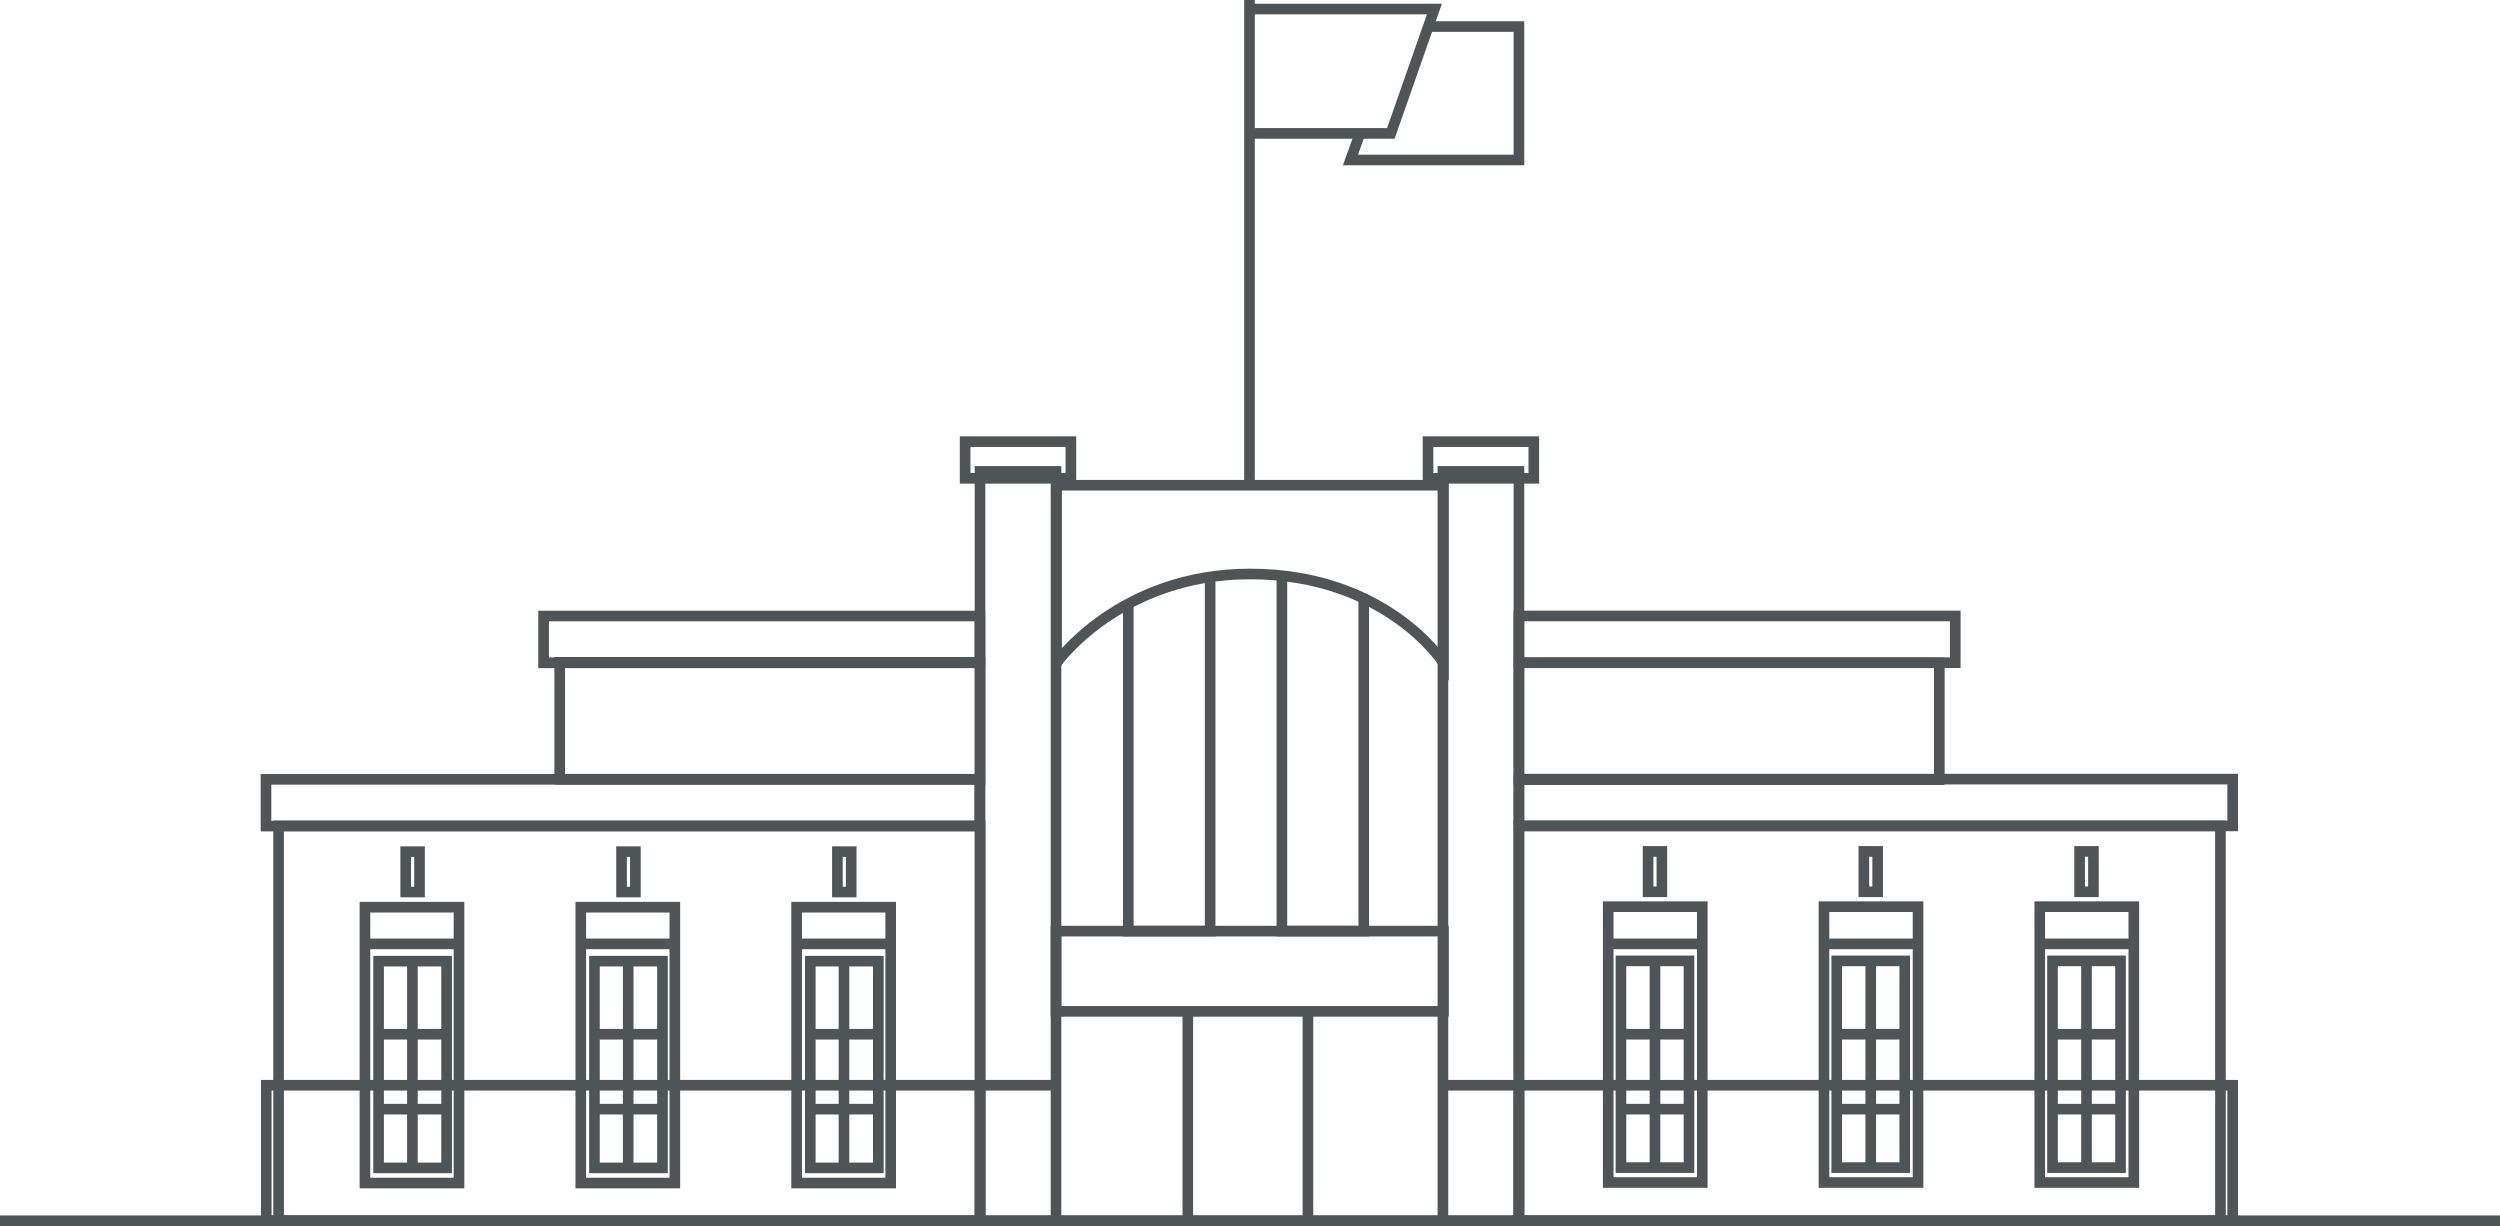<?xml version="1.0" encoding="utf-8"?>
<!-- Generator: Adobe Illustrator 21.0.0, SVG Export Plug-In . SVG Version: 6.00 Build 0)  -->
<svg version="1.1" id="Layer_1" xmlns="http://www.w3.org/2000/svg" xmlns:xlink="http://www.w3.org/1999/xlink" x="0px" y="0px"
	 viewBox="0 0 470.4 230.7" style="enable-background:new 0 0 470.4 230.7;" xml:space="preserve">
<style type="text/css">
	.st0{opacity:0.86;}
	.st1{fill:none;stroke:#333A3B;stroke-width:2;stroke-miterlimit:10;}
	.st2{opacity:0.89;}
	.st3{opacity:0.64;fill:#F07258;}
	.st4{opacity:0.64;fill:#98B0E0;}
	.st5{opacity:0.64;fill:#F0C658;}
	.st6{opacity:0.64;fill:#F0A997;}
	.st7{opacity:0.64;fill:#DEB9C9;}
	.st8{opacity:0.64;fill:#F0BF7F;}
	.st9{opacity:0.64;fill:#AEDC5C;}
	.st10{opacity:0.64;fill:#A4A1C2;}
	.st11{opacity:0.26;}
	.st12{fill:none;stroke:#333A3B;stroke-miterlimit:10;}
</style>
<g class="st0">
	<polyline class="st1" points="227.7,108.5 227.7,175.2 212.3,175.2 212.3,113.5 	"/>
	<polyline class="st1" points="241.2,108.5 241.2,175.2 256.6,175.2 256.6,112.6 	"/>
	<g>
		<rect x="184.4" y="88.7" class="st1" width="14.3" height="141"/>
		<rect x="181.6" y="83.1" class="st1" width="19.9" height="6.9"/>
		<line class="st1" x1="184.4" y1="204.2" x2="198.7" y2="204.2"/>
	</g>
	<g>
		<rect x="271.5" y="88.7" class="st1" width="14.3" height="141"/>
		<rect x="268.7" y="83.1" class="st1" width="19.9" height="6.9"/>
		<line class="st1" x1="271.5" y1="204.2" x2="285.8" y2="204.2"/>
	</g>
	<path class="st1" d="M198.7,91.3h72.9v33.4c0,0-10.7-16.7-36.4-16.7c-24.5,0-36.4,16.7-36.4,16.7V91.3z"/>
	<rect x="198.7" y="175.2" class="st1" width="72.9" height="15.1"/>
	<line class="st1" x1="198.7" y1="229.7" x2="271.5" y2="229.7"/>
	<line class="st1" x1="223.5" y1="229.7" x2="223.5" y2="190.3"/>
	<line class="st1" x1="246.1" y1="229.7" x2="246.1" y2="190.3"/>
	<g>
		<rect x="285.8" y="115.9" class="st1" width="82.1" height="8.8"/>
		<rect x="285.8" y="124.7" class="st1" width="79.1" height="22"/>
		<rect x="285.8" y="146.6" class="st1" width="134.3" height="8.8"/>
		<rect x="285.8" y="155.4" class="st1" width="132" height="74.3"/>
		<rect x="285.8" y="204.2" class="st1" width="134.3" height="25.5"/>
		<g>
			<rect x="302.6" y="170.6" class="st1" width="17.7" height="51.9"/>
			<line class="st1" x1="302.6" y1="177.6" x2="320.4" y2="177.6"/>
			<rect x="305" y="180.8" class="st1" width="12.8" height="38.9"/>
			<line class="st1" x1="311.4" y1="180.8" x2="311.4" y2="219.7"/>
			<line class="st1" x1="317.8" y1="194.6" x2="305" y2="194.6"/>
			<line class="st1" x1="317.8" y1="208.7" x2="305" y2="208.7"/>
			<rect x="310.1" y="160.2" class="st1" width="2.6" height="7.6"/>
		</g>
		<g>
			<rect x="343.2" y="170.6" class="st1" width="17.7" height="51.9"/>
			<line class="st1" x1="343.2" y1="177.6" x2="361" y2="177.6"/>
			<rect x="345.6" y="180.8" class="st1" width="12.8" height="38.9"/>
			<line class="st1" x1="352" y1="180.8" x2="352" y2="219.7"/>
			<line class="st1" x1="358.4" y1="194.6" x2="345.6" y2="194.6"/>
			<line class="st1" x1="358.4" y1="208.7" x2="345.6" y2="208.7"/>
			<rect x="350.7" y="160.2" class="st1" width="2.6" height="7.6"/>
		</g>
		<g>
			<rect x="383.8" y="170.6" class="st1" width="17.7" height="51.9"/>
			<line class="st1" x1="383.8" y1="177.6" x2="401.6" y2="177.6"/>
			<rect x="386.2" y="180.8" class="st1" width="12.8" height="38.9"/>
			<line class="st1" x1="392.6" y1="180.8" x2="392.6" y2="219.7"/>
			<line class="st1" x1="399" y1="194.6" x2="386.2" y2="194.6"/>
			<line class="st1" x1="399" y1="208.7" x2="386.2" y2="208.7"/>
			<rect x="391.3" y="160.2" class="st1" width="2.6" height="7.6"/>
		</g>
	</g>
	<g>
		
			<rect x="102.3" y="115.9" transform="matrix(-1 -4.487711e-11 4.487711e-11 -1 286.682 240.614)" class="st1" width="82.1" height="8.8"/>
		
			<rect x="105.3" y="124.7" transform="matrix(-1 -4.487001e-11 4.487001e-11 -1 289.71 271.326)" class="st1" width="79.1" height="22"/>
		
			<rect x="50.1" y="146.6" transform="matrix(-1 -4.486823e-11 4.486823e-11 -1 234.45 302.038)" class="st1" width="134.3" height="8.8"/>
		
			<rect x="52.3" y="155.4" transform="matrix(-1 -4.490998e-11 4.490998e-11 -1 236.721 385.091)" class="st1" width="132" height="74.3"/>
		<rect x="50.1" y="204.2" class="st1" width="134.3" height="25.5"/>
		<g>
			
				<rect x="149.8" y="170.6" transform="matrix(-1 -4.492330e-11 4.492330e-11 -1 317.394 393.201)" class="st1" width="17.7" height="51.9"/>
			<line class="st1" x1="167.6" y1="177.6" x2="149.8" y2="177.6"/>
			
				<rect x="152.4" y="180.8" transform="matrix(-1 -4.485491e-11 4.485491e-11 -1 317.665 400.555)" class="st1" width="12.8" height="38.9"/>
			<line class="st1" x1="158.8" y1="180.8" x2="158.8" y2="219.7"/>
			<line class="st1" x1="152.4" y1="194.6" x2="165.2" y2="194.6"/>
			<line class="st1" x1="152.4" y1="208.7" x2="165.2" y2="208.7"/>
			
				<rect x="157.5" y="160.2" transform="matrix(-1 -4.345292e-11 4.345292e-11 -1 317.665 328.046)" class="st1" width="2.6" height="7.6"/>
		</g>
		<g>
			
				<rect x="109.2" y="170.6" transform="matrix(-1 -4.492330e-11 4.492330e-11 -1 236.18 393.201)" class="st1" width="17.7" height="51.9"/>
			<line class="st1" x1="127" y1="177.6" x2="109.2" y2="177.6"/>
			
				<rect x="111.8" y="180.8" transform="matrix(-1 -4.485491e-11 4.485491e-11 -1 236.451 400.555)" class="st1" width="12.8" height="38.9"/>
			<line class="st1" x1="118.2" y1="180.8" x2="118.2" y2="219.7"/>
			<line class="st1" x1="111.8" y1="194.6" x2="124.6" y2="194.6"/>
			<line class="st1" x1="111.8" y1="208.7" x2="124.6" y2="208.7"/>
			
				<rect x="116.9" y="160.2" transform="matrix(-1 -4.485491e-11 4.485491e-11 -1 236.451 328.046)" class="st1" width="2.6" height="7.6"/>
		</g>
		<g>
			
				<rect x="68.6" y="170.6" transform="matrix(-1 -4.492330e-11 4.492330e-11 -1 154.966 393.201)" class="st1" width="17.7" height="51.9"/>
			<line class="st1" x1="86.4" y1="177.6" x2="68.6" y2="177.6"/>
			
				<rect x="71.2" y="180.8" transform="matrix(-1 -4.499657e-11 4.499657e-11 -1 155.237 400.555)" class="st1" width="12.8" height="38.9"/>
			<line class="st1" x1="77.6" y1="180.8" x2="77.6" y2="219.7"/>
			<line class="st1" x1="71.2" y1="194.6" x2="84" y2="194.6"/>
			<line class="st1" x1="71.2" y1="208.7" x2="84" y2="208.7"/>
			
				<rect x="76.3" y="160.2" transform="matrix(-1 -4.485491e-11 4.485491e-11 -1 155.237 328.046)" class="st1" width="2.6" height="7.6"/>
		</g>
	</g>
	<g>
		<line class="st1" x1="235.1" y1="91.3" x2="235.1" y2="0"/>
		<polyline class="st1" points="235.1,1.7 269.9,1.7 261.7,25.1 235.1,25.1 		"/>
		<polyline class="st1" points="255.9,25.1 254.1,30.1 285.8,30.1 285.8,5 268.8,5 		"/>
	</g>
	<line class="st1" x1="0" y1="229.7" x2="470.4" y2="229.7"/>
</g>
</svg>
